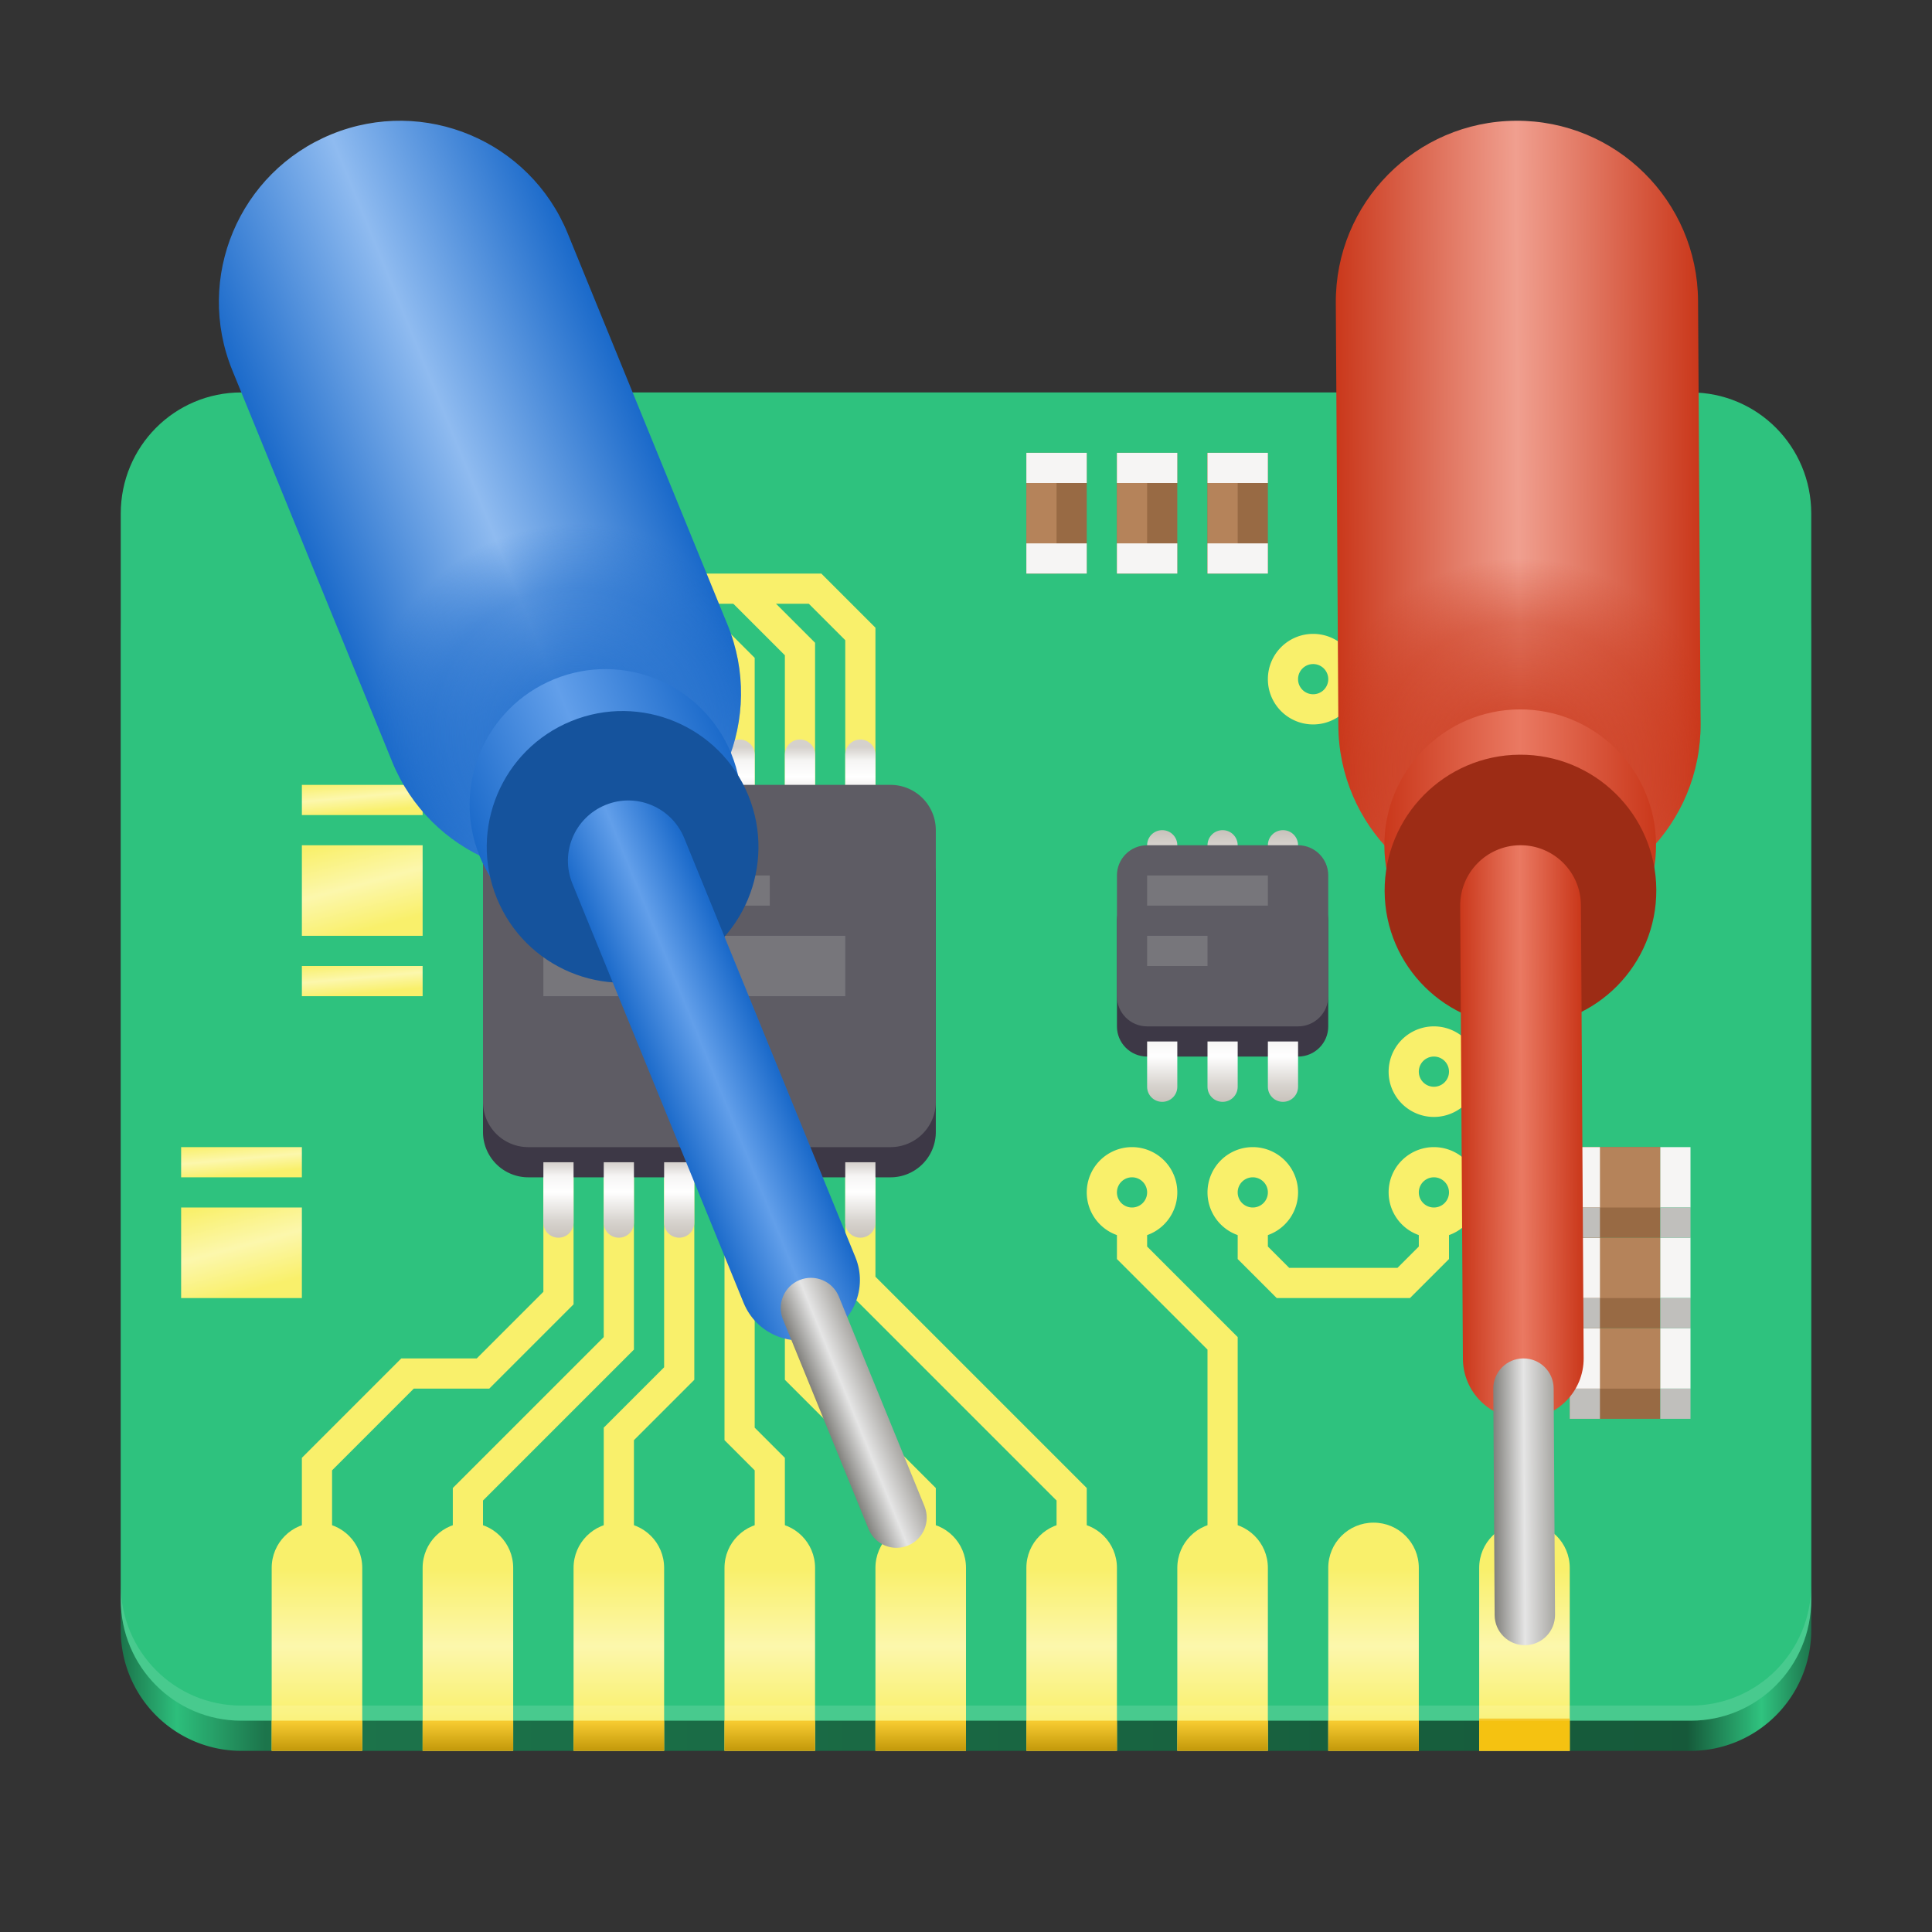 <?xml version="1.0" encoding="UTF-8" standalone="no"?>
<svg
   height="128px"
   viewBox="0 0 128 128"
   width="128px"
   version="1.1"
   id="svg66"
   xml:space="preserve"
   xmlns:xlink="http://www.w3.org/1999/xlink"
   xmlns="http://www.w3.org/2000/svg"
   xmlns:svg="http://www.w3.org/2000/svg"><rect x="0" y="0" width="128" height="128" fill="#333333" stroke="none"/><defs
     id="defs66"><linearGradient
       id="linearGradient55"
       gradientTransform="matrix(0,-1.188,-2,0,420.643,158.154)"
       gradientUnits="userSpaceOnUse"
       x1="46"
       x2="46"
       y1="232"
       y2="228"><stop
         offset="0"
         stop-color="#9a9996"
         id="stop53"
         style="stop-color:#82817d;stop-opacity:1;" /><stop
         offset="0.5"
         stop-color="#ffffff"
         id="stop54"
         style="stop-color:#e5e5e5;stop-opacity:1;" /><stop
         offset="1"
         stop-color="#c0bfbc"
         id="stop55"
         style="stop-color:#a9a7a3;stop-opacity:1;" /></linearGradient><radialGradient
       id="radialGradient52"
       cx="24"
       cy="53"
       gradientUnits="userSpaceOnUse"
       r="14"
       gradientTransform="translate(-63.357,14.654)"><stop
         offset="0"
         stop-color="#26a269"
         id="stop50"
         style="stop-color:#ca381b;stop-opacity:1;" /><stop
         offset="0.7"
         stop-color="#26a269"
         stop-opacity="0.478"
         id="stop51"
         style="stop-color:#ca381b;stop-opacity:0.48;" /><stop
         offset="1"
         stop-color="#26a269"
         stop-opacity="0"
         id="stop52"
         style="stop-color:#ca381b;stop-opacity:0;" /></radialGradient><linearGradient
       id="linearGradient49"
       gradientUnits="userSpaceOnUse"
       x1="15"
       x2="33"
       y1="58"
       y2="58"
       gradientTransform="translate(-63.357,14.654)"><stop
         offset="0"
         stop-color="#2ec27e"
         id="stop47"
         style="stop-color:#ca381b;stop-opacity:1;" /><stop
         offset="0.5"
         stop-color="#57e389"
         id="stop48"
         style="stop-color:#ea7962;stop-opacity:1;" /><stop
         offset="1"
         stop-color="#2ec27e"
         id="stop49"
         style="stop-color:#ca381b;stop-opacity:1;" /></linearGradient><linearGradient
       id="linearGradient47"
       gradientTransform="matrix(0,1.5,-1.5,0,305.643,14.654)"
       gradientUnits="userSpaceOnUse"
       x1="23"
       x2="23"
       y1="238"
       y2="222"><stop
         offset="0"
         stop-color="#2ec27e"
         id="stop38"
         style="stop-color:#ca381b;stop-opacity:1;" /><stop
         offset="0.5"
         stop-color="#8ff0a4"
         id="stop45"
         style="stop-color:#ea7962;stop-opacity:1;" /><stop
         offset="1"
         stop-color="#2ec27e"
         id="stop46"
         style="stop-color:#ca381b;stop-opacity:1;" /></linearGradient><linearGradient
       id="linearGradient37"
       gradientTransform="matrix(0,1.5,-1.5,0,305.643,14.654)"
       gradientUnits="userSpaceOnUse"
       x1="23"
       x2="23"
       y1="238"
       y2="222"><stop
         offset="0"
         stop-color="#2ec27e"
         id="stop35"
         style="stop-color:#ca381b;stop-opacity:1;" /><stop
         offset="0.5"
         stop-color="#8ff0a4"
         id="stop36"
         style="stop-color:#f09f8f;stop-opacity:1;" /><stop
         offset="1"
         stop-color="#2ec27e"
         id="stop37"
         style="stop-color:#ca381b;stop-opacity:1;" /></linearGradient><linearGradient
       id="linearGradient21"
       gradientTransform="matrix(0,1.5,-1.5,0,305.643,14.654)"
       gradientUnits="userSpaceOnUse"
       x1="23"
       x2="23"
       y1="238"
       y2="222"><stop
         offset="0"
         stop-color="#2ec27e"
         id="stop19"
         style="stop-color:#1b6aca;stop-opacity:1;" /><stop
         offset="0.5"
         stop-color="#8ff0a4"
         id="stop20"
         style="stop-color:#629fea;stop-opacity:1;" /><stop
         offset="1"
         stop-color="#2ec27e"
         id="stop21"
         style="stop-color:#1b6aca;stop-opacity:1;" /></linearGradient><linearGradient
       id="j-5"
       gradientUnits="userSpaceOnUse"
       x1="37"
       y1="249"
       x2="37"
       y2="254"
       gradientTransform="translate(20,-199.5)"><stop
         offset="0"
         stop-color="#d5d1cc"
         id="stop1356" /><stop
         offset=".183"
         stop-color="#f6f5f4"
         id="stop1358" /><stop
         offset=".395"
         stop-color="#fff"
         id="stop1360" /><stop
         offset=".784"
         stop-color="#d7d3ce"
         id="stop1362" /><stop
         offset="1"
         stop-color="#c8c2bb"
         id="stop1364" /></linearGradient><linearGradient
       id="a-4"
       gradientUnits="userSpaceOnUse"
       x1="32"
       y1="63.397"
       x2="480.707"
       y2="63.397"
       gradientTransform="matrix(0.25,0,0,0.25,0.013,55.398)"><stop
         offset="0"
         stop-color="#1b744b"
         id="stop1367" /><stop
         offset=".033"
         stop-color="#2dbf7c"
         stop-opacity=".996"
         id="stop1369" /><stop
         offset=".085"
         stop-color="#1c764c"
         stop-opacity=".98"
         id="stop1371" /><stop
         offset=".925"
         stop-color="#155a3a"
         stop-opacity=".98"
         id="stop1373" /><stop
         offset=".969"
         stop-color="#2fc781"
         stop-opacity=".969"
         id="stop1375" /><stop
         offset="1"
         stop-color="#1b724a"
         stop-opacity=".969"
         id="stop1377" /></linearGradient><linearGradient
       id="q-7"
       gradientUnits="userSpaceOnUse"
       x1="37"
       y1="249"
       x2="37"
       y2="254"
       gradientTransform="matrix(1,0,0,-1,40,309)"><stop
         offset="0"
         stop-color="#d5d1cc"
         id="stop1380" /><stop
         offset=".183"
         stop-color="#f6f5f4"
         id="stop1382" /><stop
         offset=".395"
         stop-color="#fff"
         id="stop1384" /><stop
         offset=".784"
         stop-color="#d7d3ce"
         id="stop1386" /><stop
         offset="1"
         stop-color="#c8c2bb"
         id="stop1388" /></linearGradient><linearGradient
       id="d-4"
       gradientUnits="userSpaceOnUse"
       x1="94.021"
       y1="194.219"
       x2="94.021"
       y2="234.219"
       gradientTransform="matrix(0.25,0,0,0.25,0.495,57.398)"><stop
         offset="0"
         stop-color="#f9f06b"
         id="stop1391" /><stop
         offset=".512"
         stop-color="#fcf7ac"
         id="stop1393" /><stop
         offset="1"
         stop-color="#f9f06b"
         id="stop1395" /></linearGradient><linearGradient
       id="p-4"
       gradientUnits="userSpaceOnUse"
       x1="37"
       y1="249"
       x2="37"
       y2="254"
       gradientTransform="translate(40,-181)"><stop
         offset="0"
         stop-color="#d5d1cc"
         id="stop1398" /><stop
         offset=".183"
         stop-color="#f6f5f4"
         id="stop1400" /><stop
         offset=".395"
         stop-color="#fff"
         id="stop1402" /><stop
         offset=".784"
         stop-color="#d7d3ce"
         id="stop1404" /><stop
         offset="1"
         stop-color="#c8c2bb"
         id="stop1406" /></linearGradient><linearGradient
       id="o-3"
       gradientUnits="userSpaceOnUse"
       x1="17"
       y1="253"
       x2="18.608"
       y2="259"
       gradientTransform="matrix(1,0,0,0.333,8,-32.667)"><stop
         offset="0"
         stop-color="#f9f06b"
         id="stop1409" /><stop
         offset=".512"
         stop-color="#fcf7ac"
         id="stop1411" /><stop
         offset="1"
         stop-color="#f9f06b"
         id="stop1413" /></linearGradient><linearGradient
       id="g-0"
       gradientUnits="userSpaceOnUse"
       x1="202.021"
       y1="242.794"
       x2="202.021"
       y2="234.781"
       gradientTransform="matrix(0.25,0,0,0.25,0.495,57.398)"><stop
         offset="0"
         stop-color="#c09608"
         id="stop1416" /><stop
         offset="1"
         stop-color="#f6ca30"
         id="stop1418" /></linearGradient><linearGradient
       id="n-7"
       gradientUnits="userSpaceOnUse"
       x1="17"
       y1="253"
       x2="18.608"
       y2="259"
       gradientTransform="translate(8,-198)"><stop
         offset="0"
         stop-color="#f9f06b"
         id="stop1421" /><stop
         offset=".512"
         stop-color="#fcf7ac"
         id="stop1423" /><stop
         offset="1"
         stop-color="#f9f06b"
         id="stop1425" /></linearGradient><linearGradient
       id="m-8"
       gradientUnits="userSpaceOnUse"
       x1="17"
       y1="253"
       x2="18.608"
       y2="259"
       gradientTransform="matrix(1,0,0,0.333,8,-20.667)"><stop
         offset="0"
         stop-color="#f9f06b"
         id="stop1428" /><stop
         offset=".512"
         stop-color="#fcf7ac"
         id="stop1430" /><stop
         offset="1"
         stop-color="#f9f06b"
         id="stop1432" /></linearGradient><linearGradient
       id="l-6"
       gradientUnits="userSpaceOnUse"
       x1="17"
       y1="253"
       x2="18.608"
       y2="259"
       gradientTransform="matrix(1,0,0,0.333,0,-8.667)"><stop
         offset="0"
         stop-color="#f9f06b"
         id="stop1435" /><stop
         offset=".512"
         stop-color="#fcf7ac"
         id="stop1437" /><stop
         offset="1"
         stop-color="#f9f06b"
         id="stop1439" /></linearGradient><linearGradient
       id="k-8"
       gradientUnits="userSpaceOnUse"
       x1="17"
       y1="253"
       x2="18.608"
       y2="259"
       gradientTransform="translate(0,-174)"><stop
         offset="0"
         stop-color="#f9f06b"
         id="stop1442" /><stop
         offset=".512"
         stop-color="#fcf7ac"
         id="stop1444" /><stop
         offset="1"
         stop-color="#f9f06b"
         id="stop1446" /></linearGradient><linearGradient
       id="r-8"
       gradientUnits="userSpaceOnUse"
       x1="37"
       y1="249"
       x2="37"
       y2="254"
       gradientTransform="translate(0,-172)"><stop
         offset="0"
         stop-color="#d5d1cc"
         id="stop1449" /><stop
         offset=".183"
         stop-color="#f6f5f4"
         id="stop1451" /><stop
         offset=".395"
         stop-color="#fff"
         id="stop1453" /><stop
         offset=".784"
         stop-color="#d7d3ce"
         id="stop1455" /><stop
         offset="1"
         stop-color="#c8c2bb"
         id="stop1457" /></linearGradient><clipPath
       id="b-4"><path
         d="M18 102h86v16H18zm0 0"
         id="path1460" /></clipPath><clipPath
       id="i-3"><path
         d="M16.496 28.445h96.176c4.418 0 8 3.575 8 7.989v73.578c0 4.414-3.582 7.988-8 7.988H16.496c-4.418 0-8-3.574-8-7.988V36.434c0-4.414 3.582-7.989 8-7.989zm0 0"
         id="path1463" /></clipPath><clipPath
       id="h-1"><path
         d="M98 115h6v3h-6zm0 0"
         id="path1466" /></clipPath><clipPath
       id="f-4"><path
         d="M16.496 28.445h96.176c4.418 0 8 3.575 8 7.989v73.578c0 4.414-3.582 7.988-8 7.988H16.496c-4.418 0-8-3.574-8-7.988V36.434c0-4.414 3.582-7.989 8-7.989zm0 0"
         id="path1469" /></clipPath><clipPath
       id="e-9"><path
         d="M18 116h76v2H18zm0 0"
         id="path1472" /></clipPath><clipPath
       id="c-2"><path
         d="M16.496 28.445h96.176c4.418 0 8 3.575 8 7.989v73.578c0 4.414-3.582 7.988-8 7.988H16.496c-4.418 0-8-3.574-8-7.988V36.434c0-4.414 3.582-7.989 8-7.989zm0 0"
         id="path1475" /></clipPath><linearGradient
       xlink:href="#e"
       id="linearGradient3"
       gradientUnits="userSpaceOnUse"
       gradientTransform="matrix(0.174,-0.568,-0.956,-0.293,292.324,195.271)"
       x1="46"
       y1="232"
       x2="46"
       y2="228" /><linearGradient
       xlink:href="#linearGradient47"
       id="linearGradient4"
       gradientUnits="userSpaceOnUse"
       gradientTransform="matrix(0.348,-1.135,-1.912,-0.587,509.636,271.115)"
       x1="46"
       y1="232"
       x2="46"
       y2="228" /><linearGradient
       xlink:href="#b"
       id="linearGradient30"
       gradientUnits="userSpaceOnUse"
       gradientTransform="matrix(0.567,1.389,-1.389,0.567,331.076,-134.803)"
       x1="23"
       y1="238"
       x2="23"
       y2="222" /><radialGradient
       xlink:href="#c"
       id="radialGradient30"
       gradientUnits="userSpaceOnUse"
       gradientTransform="rotate(-22.215,6.731,29.18)"
       cx="24"
       cy="53"
       r="14" /><linearGradient
       xlink:href="#d"
       id="linearGradient31"
       gradientUnits="userSpaceOnUse"
       gradientTransform="rotate(-22.215,6.731,29.18)"
       x1="15"
       y1="58"
       x2="33"
       y2="58" /><linearGradient
       xlink:href="#linearGradient21"
       id="linearGradient32"
       gradientUnits="userSpaceOnUse"
       gradientTransform="matrix(-0.449,-1.099,-1.852,0.756,491.795,-45.435)"
       x1="46"
       y1="232"
       x2="46"
       y2="228" /><linearGradient
       xlink:href="#linearGradient55"
       id="linearGradient33"
       gradientUnits="userSpaceOnUse"
       gradientTransform="matrix(-0.224,-0.55,-0.926,0.378,275.56,33.424)"
       x1="46"
       y1="232"
       x2="46"
       y2="228" /><linearGradient
       xlink:href="#linearGradient37"
       id="linearGradient34"
       gradientUnits="userSpaceOnUse"
       gradientTransform="matrix(-0.44,1.434,-1.434,-0.44,441.798,100.191)"
       x1="23"
       y1="238"
       x2="23"
       y2="222" /><radialGradient
       xlink:href="#radialGradient52"
       id="radialGradient34"
       gradientUnits="userSpaceOnUse"
       gradientTransform="rotate(17.061,71.418,292.763)"
       cx="24"
       cy="53"
       r="14" /><linearGradient
       xlink:href="#linearGradient49"
       id="linearGradient35"
       gradientUnits="userSpaceOnUse"
       gradientTransform="rotate(17.061,71.418,292.763)"
       x1="15"
       y1="58"
       x2="33"
       y2="58" /></defs><linearGradient
     id="a"
     gradientTransform="matrix(1 0 0 0.769 -8 39.077)"
     gradientUnits="userSpaceOnUse"
     x1="16"
     x2="128"
     y1="74"
     y2="74"><stop
       offset="0"
       stop-color="#63452c"
       id="stop1" /><stop
       offset="0.036"
       stop-color="#865e3c"
       id="stop2" /><stop
       offset="0.071"
       stop-color="#63452c"
       id="stop3" /><stop
       offset="0.929"
       stop-color="#63452c"
       id="stop4" /><stop
       offset="0.964"
       stop-color="#865e3c"
       id="stop5" /><stop
       offset="1"
       stop-color="#63452c"
       id="stop6" /></linearGradient><linearGradient
     id="b"
     gradientTransform="matrix(0,1.5,-1.5,0,305.643,14.654)"
     gradientUnits="userSpaceOnUse"
     x1="23"
     x2="23"
     y1="238"
     y2="222"><stop
       offset="0"
       stop-color="#2ec27e"
       id="stop7"
       style="stop-color:#1b6aca;stop-opacity:1;" /><stop
       offset="0.5"
       stop-color="#8ff0a4"
       id="stop8"
       style="stop-color:#8fbbf0;stop-opacity:1;" /><stop
       offset="1"
       stop-color="#2ec27e"
       id="stop9"
       style="stop-color:#1b6aca;stop-opacity:1;" /></linearGradient><radialGradient
     id="c"
     cx="24"
     cy="53"
     gradientUnits="userSpaceOnUse"
     r="14"
     gradientTransform="translate(-63.357,14.654)"><stop
       offset="0"
       stop-color="#26a269"
       id="stop10"
       style="stop-color:#1b6aca;stop-opacity:1;" /><stop
       offset="0.7"
       stop-color="#26a269"
       stop-opacity="0.478"
       id="stop11"
       style="stop-color:#1b6aca;stop-opacity:0.48;" /><stop
       offset="1"
       stop-color="#26a269"
       stop-opacity="0"
       id="stop12"
       style="stop-color:#1b6aca;stop-opacity:0;" /></radialGradient><linearGradient
     id="d"
     gradientUnits="userSpaceOnUse"
     x1="15"
     x2="33"
     y1="58"
     y2="58"
     gradientTransform="translate(-63.357,14.654)"><stop
       offset="0"
       stop-color="#2ec27e"
       id="stop13"
       style="stop-color:#1b6aca;stop-opacity:1;" /><stop
       offset="0.5"
       stop-color="#57e389"
       id="stop14"
       style="stop-color:#629fea;stop-opacity:1;" /><stop
       offset="1"
       stop-color="#2ec27e"
       id="stop15"
       style="stop-color:#1b6aca;stop-opacity:1;" /></linearGradient><linearGradient
     id="e"
     gradientTransform="matrix(0,-1.188,-2,0,420.643,158.154)"
     gradientUnits="userSpaceOnUse"
     x1="46"
     x2="46"
     y1="232"
     y2="228"><stop
       offset="0"
       stop-color="#9a9996"
       id="stop16"
       style="stop-color:#82817d;stop-opacity:1;" /><stop
       offset="0.5"
       stop-color="#ffffff"
       id="stop17"
       style="stop-color:#e5e5e5;stop-opacity:1;" /><stop
       offset="1"
       stop-color="#c0bfbc"
       id="stop18"
       style="stop-color:#a8a7a3;stop-opacity:1;" /></linearGradient><clipPath
     id="f"><path
       d="m 20 10 h 8 v 25 h -8 z m 0 0"
       id="path18" /></clipPath><clipPath
     id="g"><path
       d="m 24 10 c -6.629 0 -12 5.371 -12 12 v 22 c 0 2.211 1.789 4 4 4 c 1.105 0 2 0.895 2 2 v 7 c 0 1.105 -0.895 2 -2 2 c -2.211 0 -4 1.789 -4 4 v 2 h 24 v -2 c 0 -2.211 -1.789 -4 -4 -4 c -1.105 0 -2 -0.895 -2 -2 v -7 c 0 -1.105 0.895 -2 2 -2 c 2.211 0 4 -1.789 4 -4 v -22 c 0 -6.629 -5.371 -12 -12 -12 z m 0 0"
       id="path19" /></clipPath><clipPath
     id="h"><path
       d="m 32 10 h 4 v 31 h -4 z m 0 0"
       id="path20" /></clipPath><clipPath
     id="i"><path
       d="m 24 10 c -6.629 0 -12 5.371 -12 12 v 22 c 0 2.211 1.789 4 4 4 c 1.105 0 2 0.895 2 2 v 7 c 0 1.105 -0.895 2 -2 2 c -2.211 0 -4 1.789 -4 4 v 2 h 24 v -2 c 0 -2.211 -1.789 -4 -4 -4 c -1.105 0 -2 -0.895 -2 -2 v -7 c 0 -1.105 0.895 -2 2 -2 c 2.211 0 4 -1.789 4 -4 v -22 c 0 -6.629 -5.371 -12 -12 -12 z m 0 0"
       id="path21" /></clipPath><clipPath
     id="j"><path
       d="m 12 10 h 4 v 31 h -4 z m 0 0"
       id="path22" /></clipPath><clipPath
     id="k"><path
       d="m 24 10 c -6.629 0 -12 5.371 -12 12 v 22 c 0 2.211 1.789 4 4 4 c 1.105 0 2 0.895 2 2 v 7 c 0 1.105 -0.895 2 -2 2 c -2.211 0 -4 1.789 -4 4 v 2 h 24 v -2 c 0 -2.211 -1.789 -4 -4 -4 c -1.105 0 -2 -0.895 -2 -2 v -7 c 0 -1.105 0.895 -2 2 -2 c 2.211 0 4 -1.789 4 -4 v -22 c 0 -6.629 -5.371 -12 -12 -12 z m 0 0"
       id="path23" /></clipPath><linearGradient
     id="l"
     gradientUnits="userSpaceOnUse"><stop
       offset="0"
       stop-color="#c0bfbc"
       id="stop23" /><stop
       offset="0.5"
       stop-color="#deddda"
       id="stop24" /><stop
       offset="1"
       stop-color="#9a9996"
       id="stop25" /></linearGradient><linearGradient
     id="m"
     gradientTransform="matrix(1.5 0 0 1.556 -62 -59.111)"
     x1="81"
     x2="81"
     xlink:href="#l"
     y1="47"
     y2="65" /><linearGradient
     id="n"
     gradientTransform="matrix(0.833 0 0 0.821 9.333 -143.429)"
     x1="92"
     x2="104"
     xlink:href="#l"
     y1="244"
     y2="244" /><linearGradient
     id="o"
     gradientTransform="matrix(1.5 0 0 0.929 -56 -148.571)"
     gradientUnits="userSpaceOnUse"
     x1="92"
     x2="104"
     y1="244"
     y2="244"><stop
       offset="0"
       stop-color="#ff7800"
       id="stop26" /><stop
       offset="0.25"
       stop-color="#ffa348"
       id="stop27" /><stop
       offset="0.75"
       stop-color="#ff7800"
       id="stop28" /><stop
       offset="1"
       stop-color="#c64600"
       id="stop29" /></linearGradient><filter
     id="p"
     height="1"
     width="1"
     x="0"
     y="0"><feColorMatrix
       in="SourceGraphic"
       type="matrix"
       values="0 0 0 0 1 0 0 0 0 1 0 0 0 0 1 0 0 0 1 0"
       id="feColorMatrix29" /></filter><mask
     id="q"><g
       filter="url(#p)"
       id="g29"><rect
         fill-opacity="0.4"
         height="128"
         width="128"
         id="rect29" /></g></mask><clipPath
     id="r"><rect
       height="152"
       width="192"
       id="rect30" /></clipPath><mask
     id="s"><g
       filter="url(#p)"
       id="g31"><rect
         fill-opacity="0.4"
         height="128"
         width="128"
         id="rect31" /></g></mask><clipPath
     id="t"><rect
       height="152"
       width="192"
       id="rect32" /></clipPath><mask
     id="u"><g
       filter="url(#p)"
       id="g33"><rect
         fill-opacity="0.4"
         height="128"
         width="128"
         id="rect33" /></g></mask><clipPath
     id="v"><rect
       height="152"
       width="192"
       id="rect34" /></clipPath><path
     d="m 16,33.988 h 96 a 8,8 0 0 1 8,8 V 108 a 8,8 0 0 1 -8,8 H 16 A 8,8 0 0 1 8,108 V 41.988 a 8,8 0 0 1 8,-8 z m 0,0"
     fill="url(#a)"
     id="path1480"
     style="fill:url(#a-4)" /><path
     d="M 15.988,26 C 11.563,26 8,29.582 8,34.027 v 71.946 c 0,4.445 3.563,8.027 7.988,8.027 h 96.024 c 4.425,0 7.988,-3.582 7.988,-8.027 V 34.027 C 120,29.582 116.437,26 112.012,26 Z"
     fill="#2ec27e"
     id="path1482" /><path
     d="M 21,108.867 V 97 l 6,-6 h 5 l 5,-5 V 73.875 m -6,33.125 v -8 l 10,-10 V 77.863"
     fill="none"
     stroke-width="2"
     stroke="#f9f06b"
     id="path1484" /><g
     clip-path="url(#b-4)"
     id="g1490"
     transform="translate(0,-2)"><g
       clip-path="url(#c-2)"
       id="g1488"><path
         d="m 101,102.879 c 1.66,0 3,1.336 3,2.996 v 13.977 c 0,1.66 -1.34,2.996 -3,2.996 -1.66,0 -3,-1.336 -3,-2.996 v -13.977 c 0,-1.66 1.34,-2.996 3,-2.996 z m -10,0 c 1.66,0 3,1.336 3,2.996 v 13.977 c 0,1.66 -1.34,2.996 -3,2.996 -1.66,0 -3,-1.336 -3,-2.996 v -13.977 c 0,-1.66 1.34,-2.996 3,-2.996 z m -10,0 c 1.66,0 3,1.336 3,2.996 v 13.977 c 0,1.66 -1.34,2.996 -3,2.996 -1.66,0 -3,-1.336 -3,-2.996 v -13.977 c 0,-1.66 1.34,-2.996 3,-2.996 z m -10,0 c 1.66,0 3,1.336 3,2.996 v 13.977 c 0,1.66 -1.34,2.996 -3,2.996 -1.66,0 -3,-1.336 -3,-2.996 v -13.977 c 0,-1.66 1.34,-2.996 3,-2.996 z m -10,0 c 1.66,0 3,1.336 3,2.996 v 13.977 c 0,1.66 -1.34,2.996 -3,2.996 -1.66,0 -3,-1.336 -3,-2.996 v -13.977 c 0,-1.66 1.34,-2.996 3,-2.996 z m -10,0 c 1.66,0 3,1.336 3,2.996 v 13.977 c 0,1.66 -1.34,2.996 -3,2.996 -1.66,0 -3,-1.336 -3,-2.996 v -13.977 c 0,-1.66 1.34,-2.996 3,-2.996 z m -10,0 c 1.66,0 3,1.336 3,2.996 v 13.977 c 0,1.66 -1.34,2.996 -3,2.996 -1.66,0 -3,-1.336 -3,-2.996 v -13.977 c 0,-1.66 1.34,-2.996 3,-2.996 z m -10,0 c 1.66,0 3,1.336 3,2.996 v 13.977 c 0,1.66 -1.34,2.996 -3,2.996 -1.66,0 -3,-1.336 -3,-2.996 v -13.977 c 0,-1.66 1.34,-2.996 3,-2.996 z m -10,0 c 1.66,0 3,1.336 3,2.996 v 13.977 c 0,1.66 -1.34,2.996 -3,2.996 -1.66,0 -3,-1.336 -3,-2.996 v -13.977 c 0,-1.66 1.34,-2.996 3,-2.996 z m 0,0"
         fill="url(#d)"
         id="path1486"
         style="fill:url(#d-4)" /></g></g><g
     clip-path="url(#e-9)"
     id="g1496"
     transform="translate(0,-2)"><g
       clip-path="url(#f-4)"
       id="g1494"><path
         d="m 88,116 h 6 v 3.992 h -6 z m -10,0 h 6 v 3.992 h -6 z m -10,0 h 6 v 3.992 h -6 z m -10,0 h 6 v 3.992 h -6 z m -10,0 h 6 v 3.992 h -6 z m -10,0 h 6 v 3.992 h -6 z m -10,0 h 6 v 3.992 h -6 z m -10,0 h 6 v 3.992 h -6 z m 0,0"
         fill="url(#g)"
         id="path1492"
         style="fill:url(#g-0)" /></g></g><g
     clip-path="url(#h-1)"
     id="g1502"
     transform="translate(0,-2)"><g
       clip-path="url(#i-3)"
       id="g1500"><path
         d="m 98,115.86 h 6 v 3.992 h -6 z m 0,0"
         fill="#f5c211"
         id="path1498" /></g></g><path
     d="m 8,104.973 v 1 c 0,4.445 3.563,8.027 7.988,8.027 h 96.024 c 4.425,0 7.988,-3.582 7.988,-8.027 v -1 c 0,4.445 -3.563,8.027 -7.988,8.027 H 15.988 C 11.563,113 8,109.418 8,104.973 Z m 0,0"
     fill="#ffffff"
     fill-opacity="0.126"
     id="path1504" /><path
     d="M 61,104 V 99 L 53,91 V 78 m -2,26 V 97 L 49,95 V 78 m -8,26 v -9 l 4,-4 V 78"
     fill="none"
     stroke-width="2"
     stroke="#f9f06b"
     id="path1506" /><path
     d="m 35,55 h 24 a 3,3 0 0 1 3,3 v 17 a 3,3 0 0 1 -3,3 H 35 A 3,3 0 0 1 32,75 V 58 a 3,3 0 0 1 3,-3 z m 0,0"
     fill="#3d3846"
     id="path1508" /><path
     d="m 43,39 h 11 l 3,3 v 12"
     fill="none"
     stroke-width="2"
     stroke="#f9f06b"
     id="path1510" /><path
     d="M 53,54 V 43 l -4,-4 m 0,15 V 44 l -5,-5 m 1,15 V 47 L 43,45 H 32 m 9,9 v -8 m -4,8 v -8"
     fill="none"
     stroke-width="2"
     stroke="#f9f06b"
     id="path1512" /><path
     d="m 37,48.996 c -0.555,0 -1,0.445 -1,1 V 54 h 2 v -4.004 c 0,-0.555 -0.445,-1 -1,-1 z m 4,0 c -0.555,0 -1,0.445 -1,1 V 54 h 2 v -4.004 c 0,-0.555 -0.445,-1 -1,-1 z m 4,0 c -0.555,0 -1,0.445 -1,1 V 54 h 2 v -4.004 c 0,-0.555 -0.445,-1 -1,-1 z m 4,0 c -0.555,0 -1,0.445 -1,1 V 54 h 2 v -4.004 c 0,-0.555 -0.445,-1 -1,-1 z m 4,0 c -0.555,0 -1,0.445 -1,1 V 54 h 2 v -4.004 c 0,-0.555 -0.445,-1 -1,-1 z m 4,0 c -0.555,0 -1,0.445 -1,1 V 54 h 2 v -4.004 c 0,-0.555 -0.445,-1 -1,-1 z m 0,0"
     fill="url(#j)"
     id="path1514"
     style="fill:url(#j-5)" /><path
     d="m 35,52 h 24 a 3,3 0 0 1 3,3 v 18 a 3,3 0 0 1 -3,3 H 35 A 3,3 0 0 1 32,73 V 55 a 3,3 0 0 1 3,-3 z m 0,0"
     fill="#5e5c64"
     id="path1516" /><path
     d="m 57,78 v 7 l 14,14 v 4"
     fill="none"
     stroke-width="2"
     stroke="#f9f06b"
     id="path1518" /><path
     d="m 36,58 h 15 v 2 H 36 Z m 0,0 m 0,4 h 8 v 4 h -8 z m 0,0 m 9,0 h 11 v 4 H 45 Z m 0,0"
     fill="#77767b"
     id="path1520" /><path
     d="m 77,79 a 2,2 0 1 1 -4,0 2,2 0 1 1 4,0 z m 0,0 m 8,0 a 2,2 0 1 1 -4,0 2,2 0 1 1 4,0 z m 0,0 m 12,0 a 2,2 0 1 1 -4,0 2,2 0 1 1 4,0 z m 0,0 m 0,-8 a 2,2 0 1 1 -4,0 2,2 0 1 1 4,0 z m 0,0"
     fill="none"
     stroke-width="2"
     stroke="#f9f06b"
     id="path1522" /><path
     d="m 75,81 v 2 l 6,6 v 15 m 2,-23 v 2 l 2,2 h 8 l 2,-2 V 81 M 43,39 a 2,2 0 1 1 -4,0 2,2 0 1 1 4,0 z m 0,0 m -11,6 a 2,2 0 1 1 -4,0 2,2 0 1 1 4,0 z m 0,0"
     fill="none"
     stroke-width="2"
     stroke="#f9f06b"
     id="path1524" /><path
     d="m 12,80 h 8 v 6 h -8 z m 0,0"
     fill="url(#k)"
     id="path1526"
     style="fill:url(#k-8)" /><path
     d="m 12,76 h 8 v 2 h -8 z m 0,0"
     fill="url(#l)"
     id="path1528"
     style="fill:url(#l-6)" /><path
     d="m 20,64 h 8 v 2 h -8 z m 0,0"
     fill="url(#m)"
     id="path1530"
     style="fill:url(#m-8)" /><path
     d="m 20,56 h 8 v 6 h -8 z m 0,0"
     fill="url(#n)"
     id="path1532"
     style="fill:url(#n-7)" /><path
     d="m 20,52 h 8 v 2 h -8 z m 0,0"
     fill="url(#o)"
     id="path1534"
     style="fill:url(#o-3)" /><path
     d="m 95,54.996 a 2,2 0 1 1 0,4 c -1.105,0 -2,-0.894 -2,-2 0,-1.105 0.895,-2 2,-2 z m 0,0 m 0,-12 a 2,2 0 1 1 0,4 c -1.105,0 -2,-0.894 -2,-2 0,-1.105 0.895,-2 2,-2 z m 0,0 m -8,0 a 2,2 0 1 1 0,4 c -1.105,0 -2,-0.894 -2,-2 0,-1.105 0.895,-2 2,-2 z m 0,0"
     fill="none"
     stroke-width="2"
     stroke="#f9f06b"
     id="path1536" /><path
     d="m 97,56.996 h 2 l 2,-2 v -8 l -2,-2 h -2"
     fill="none"
     stroke-width="2"
     stroke="#f9f06b"
     id="path1538" /><path
     d="m 76,59 h 10 c 1.105,0 2,0.895 2,2 v 7 c 0,1.105 -0.895,2 -2,2 H 76 c -1.105,0 -2,-0.895 -2,-2 v -7 c 0,-1.105 0.895,-2 2,-2 z m 0,0"
     fill="#3d3846"
     id="path1540" /><path
     d="m 76,69 v 3 c 0,0.555 0.445,1 1,1 0.555,0 1,-0.445 1,-1 v -3 z m 4,0 v 3 c 0,0.555 0.445,1 1,1 0.555,0 1,-0.445 1,-1 v -3 z m 4,0 v 3 c 0,0.555 0.445,1 1,1 0.555,0 1,-0.445 1,-1 v -3 z m 0,0"
     fill="url(#p)"
     id="path1542"
     style="fill:url(#p-4)" /><path
     d="m 76,59 v -3 c 0,-0.555 0.445,-1 1,-1 0.555,0 1,0.445 1,1 v 3 z m 4,0 v -3 c 0,-0.555 0.445,-1 1,-1 0.555,0 1,0.445 1,1 v 3 z m 4,0 v -3 c 0,-0.555 0.445,-1 1,-1 0.555,0 1,0.445 1,1 v 3 z m 0,0"
     fill="url(#q)"
     id="path1544"
     style="fill:url(#q-7)" /><path
     d="m 76,56 h 10 c 1.105,0 2,0.895 2,2 v 8 c 0,1.105 -0.895,2 -2,2 H 76 c -1.105,0 -2,-0.895 -2,-2 v -8 c 0,-1.105 0.895,-2 2,-2 z m 0,0"
     fill="#5e5c64"
     id="path1546" /><path
     d="m 76,58 h 8 v 2 h -8 z m 0,0 m 0,4 h 4 v 2 h -4 z m 0,0"
     fill="#77767b"
     id="path1548" /><path
     d="m 104,88 h 6 v 6 h -6 z m 0,0"
     fill="#986a44"
     id="path1550" /><path
     d="m 104,88 h 6 v 4 h -6 z m 0,0"
     fill="#b5835a"
     id="path1552" /><path
     d="m 104,88 h 2 v 4 h -2 z m 0,0"
     fill="#f6f5f4"
     id="path1554" /><path
     d="m 104,94 h 2 v -2 h -2 z m 0,0"
     fill="#c0bfbc"
     id="path1556" /><path
     d="m 110,88 h 2 v 4 h -2 z m 0,0"
     fill="#f6f5f4"
     id="path1558" /><path
     d="m 110,94 h 2 v -2 h -2 z m 0,0"
     fill="#c0bfbc"
     id="path1560" /><path
     d="m 104,82 h 6 v 6 h -6 z m 0,0"
     fill="#986a44"
     id="path1562" /><path
     d="m 104,82 h 6 v 4 h -6 z m 0,0"
     fill="#b5835a"
     id="path1564" /><path
     d="m 104,82 h 2 v 4 h -2 z m 0,0"
     fill="#f6f5f4"
     id="path1566" /><path
     d="m 104,88 h 2 v -2 h -2 z m 0,0"
     fill="#c0bfbc"
     id="path1568" /><path
     d="m 110,82 h 2 v 4 h -2 z m 0,0"
     fill="#f6f5f4"
     id="path1570" /><path
     d="m 110,88 h 2 v -2 h -2 z m 0,0"
     fill="#c0bfbc"
     id="path1572" /><path
     d="m 104,76 h 6 v 6 h -6 z m 0,0"
     fill="#986a44"
     id="path1574" /><path
     d="m 104,76 h 6 v 4 h -6 z m 0,0"
     fill="#b5835a"
     id="path1576" /><path
     d="m 104,76 h 2 v 4 h -2 z m 0,0"
     fill="#f6f5f4"
     id="path1578" /><path
     d="m 104,82 h 2 v -2 h -2 z m 0,0"
     fill="#c0bfbc"
     id="path1580" /><path
     d="m 110,76 h 2 v 4 h -2 z m 0,0"
     fill="#f6f5f4"
     id="path1582" /><path
     d="m 110,82 h 2 v -2 h -2 z m 0,0"
     fill="#c0bfbc"
     id="path1584" /><path
     d="m 68,38 v -8 h 4 v 8 z m 0,0"
     fill="#986a44"
     id="path1586" /><path
     d="m 68,38 v -8 h 2 v 8 z m 0,0"
     fill="#b5835a"
     id="path1588" /><path
     d="m 68,38 v -2 h 4 v 2 z m 0,0 m 0,-6 v -2 h 4 v 2 z m 0,0"
     fill="#f6f5f4"
     id="path1590" /><path
     d="m 80,38 v -8 h 4 v 8 z m 0,0"
     fill="#986a44"
     id="path1592" /><path
     d="m 80,38 v -8 h 2 v 8 z m 0,0"
     fill="#b5835a"
     id="path1594" /><path
     d="m 80,38 v -2 h 4 v 2 z m 0,0 m 0,-6 v -2 h 4 v 2 z m 0,0"
     fill="#f6f5f4"
     id="path1596" /><path
     d="m 74,38 v -8 h 4 v 8 z m 0,0"
     fill="#986a44"
     id="path1598" /><path
     d="m 74,38 v -8 h 2 v 8 z m 0,0"
     fill="#b5835a"
     id="path1600" /><path
     d="m 74,38 v -2 h 4 v 2 z m 0,0 m 0,-6 v -2 h 4 v 2 z m 0,0"
     fill="#f6f5f4"
     id="path1602" /><path
     d="m 36,77 v 4 c 0,0.555 0.445,1 1,1 0.555,0 1,-0.445 1,-1 v -4 z m 4,0 v 4 c 0,0.555 0.445,1 1,1 0.555,0 1,-0.445 1,-1 v -4 z m 4,0 v 4 c 0,0.555 0.445,1 1,1 0.555,0 1,-0.445 1,-1 v -4 z m 4,0 v 4 c 0,0.555 0.445,1 1,1 0.555,0 1,-0.445 1,-1 v -4 z m 4,0 v 4 c 0,0.555 0.445,1 1,1 0.555,0 1,-0.445 1,-1 v -4 z m 4,0 v 4 c 0,0.555 0.445,1 1,1 0.555,0 1,-0.445 1,-1 v -4 z m 0,0"
     fill="url(#r)"
     id="path1604"
     style="fill:url(#r-8)" /><g
     id="g52"
     transform="rotate(-17.406,103.001,36.417)"><path
       d="M 109.046,8.532 C 102.709,6.587 95.998,10.146 94.054,16.483 l -8.215,26.768 c -1.945,6.337 1.614,13.048 7.951,14.993 6.337,1.945 13.048,-1.614 14.993,-7.951 l 8.215,-26.768 c 1.945,-6.337 -1.614,-13.048 -7.951,-14.993 z m 0,0"
       fill="url(#b)"
       id="path36"
       style="fill:url(#linearGradient34)" /><path
       d="m 108.783,50.292 c -1.945,6.337 -8.655,9.896 -14.993,7.951 -6.337,-1.945 -9.896,-8.655 -7.951,-14.993 1.945,-6.337 8.655,-9.896 14.993,-7.951 6.337,1.945 9.896,8.655 7.951,14.993 z m 0,0"
       fill="url(#c)"
       id="path37"
       style="fill:url(#radialGradient34)" /><path
       d="m 103.567,57.06 c -1.458,4.75 -6.494,7.421 -11.244,5.963 -4.75,-1.458 -7.421,-6.494 -5.963,-11.244 1.458,-4.75 6.494,-7.421 11.244,-5.963 4.75,1.458 7.421,6.494 5.963,11.244 z m 0,0"
       fill="url(#d)"
       id="path38"
       style="fill:url(#linearGradient35)" /><path
       d="m 102.687,59.928 c -1.458,4.75 -6.494,7.421 -11.244,5.963 -4.75,-1.458 -7.421,-6.494 -5.963,-11.244 1.458,-4.75 6.494,-7.421 11.244,-5.963 4.75,1.458 7.421,6.494 5.963,11.244 z m 0,0"
       fill="#26a269"
       id="path39"
       style="fill:#9d2c15;fill-opacity:1" /><path
       d="m 88.812,88.097 8.802,-28.68 c 0.649,-2.114 -0.537,-4.349 -2.65,-4.998 -2.114,-0.649 -4.349,0.537 -4.998,2.65 l -8.802,28.68 c -0.649,2.114 0.537,4.349 2.65,4.998 2.114,0.649 4.349,-0.537 4.998,-2.65 z m 0,0"
       fill="url(#e)"
       id="path40"
       style="fill:url(#linearGradient4)" /><path
       d="M 81.913,103.762 86.314,89.422 c 0.324,-1.057 -0.268,-2.174 -1.325,-2.499 -1.057,-0.324 -2.174,0.268 -2.499,1.325 L 78.089,102.588 c -0.324,1.057 0.268,2.174 1.325,2.499 1.057,0.324 2.174,-0.268 2.499,-1.325 z m 0,0"
       fill="url(#e)"
       id="path3"
       style="fill:url(#linearGradient3);stroke-width:0.5" /></g><g
     id="g53"
     transform="translate(6.5,4)"><path
       d="M 15.467,4.894 C 9.33,7.401 6.388,14.404 8.894,20.541 L 19.481,46.462 c 2.506,6.137 9.509,9.079 15.646,6.572 6.137,-2.506 9.079,-9.509 6.572,-15.646 L 31.113,11.467 C 28.607,5.33 21.603,2.388 15.467,4.894 Z m 0,0"
       fill="url(#b)"
       id="path25"
       style="fill:url(#linearGradient30)" /><path
       d="m 41.699,37.388 c 2.506,6.137 -0.435,13.14 -6.572,15.646 -6.137,2.506 -13.14,-0.435 -15.646,-6.572 -2.506,-6.137 0.435,-13.14 6.572,-15.646 6.137,-2.506 13.14,0.435 15.646,6.572 z m 0,0"
       fill="url(#c)"
       id="path26"
       style="fill:url(#radialGradient30)" /><path
       d="m 41.947,45.929 c 1.879,4.6 -0.329,9.856 -4.929,11.735 -4.6,1.879 -9.856,-0.329 -11.735,-4.929 -1.879,-4.6 0.329,-9.856 4.929,-11.735 4.6,-1.879 9.856,0.329 11.735,4.929 z m 0,0"
       fill="url(#d)"
       id="path27"
       style="fill:url(#linearGradient31)" /><path
       d="m 43.081,48.706 c 1.879,4.6 -0.329,9.856 -4.929,11.735 -4.6,1.879 -9.856,-0.329 -11.735,-4.929 -1.879,-4.6 0.329,-9.856 4.929,-11.735 4.6,-1.879 9.856,0.329 11.735,4.929 z m 0,0"
       fill="#26a269"
       id="path28"
       style="fill:#15539d;fill-opacity:1" /><path
       d="M 50.173,79.295 38.83,51.522 c -0.836,-2.047 -3.169,-3.027 -5.215,-2.191 -2.047,0.836 -3.027,3.169 -2.191,5.215 l 11.343,27.773 c 0.836,2.047 3.169,3.027 5.215,2.191 2.047,-0.836 3.027,-3.169 2.191,-5.215 z m 0,0"
       fill="url(#e)"
       id="path29"
       style="fill:url(#linearGradient32)" /><path
       d="M 54.749,95.789 49.077,81.903 c -0.418,-1.023 -1.584,-1.513 -2.608,-1.095 -1.023,0.418 -1.513,1.584 -1.095,2.608 l 5.671,13.887 c 0.418,1.023 1.584,1.513 2.608,1.095 1.023,-0.418 1.513,-1.584 1.095,-2.608 z m 0,0"
       fill="url(#e)"
       id="path30"
       style="fill:url(#linearGradient33);stroke-width:0.5" /></g></svg>
